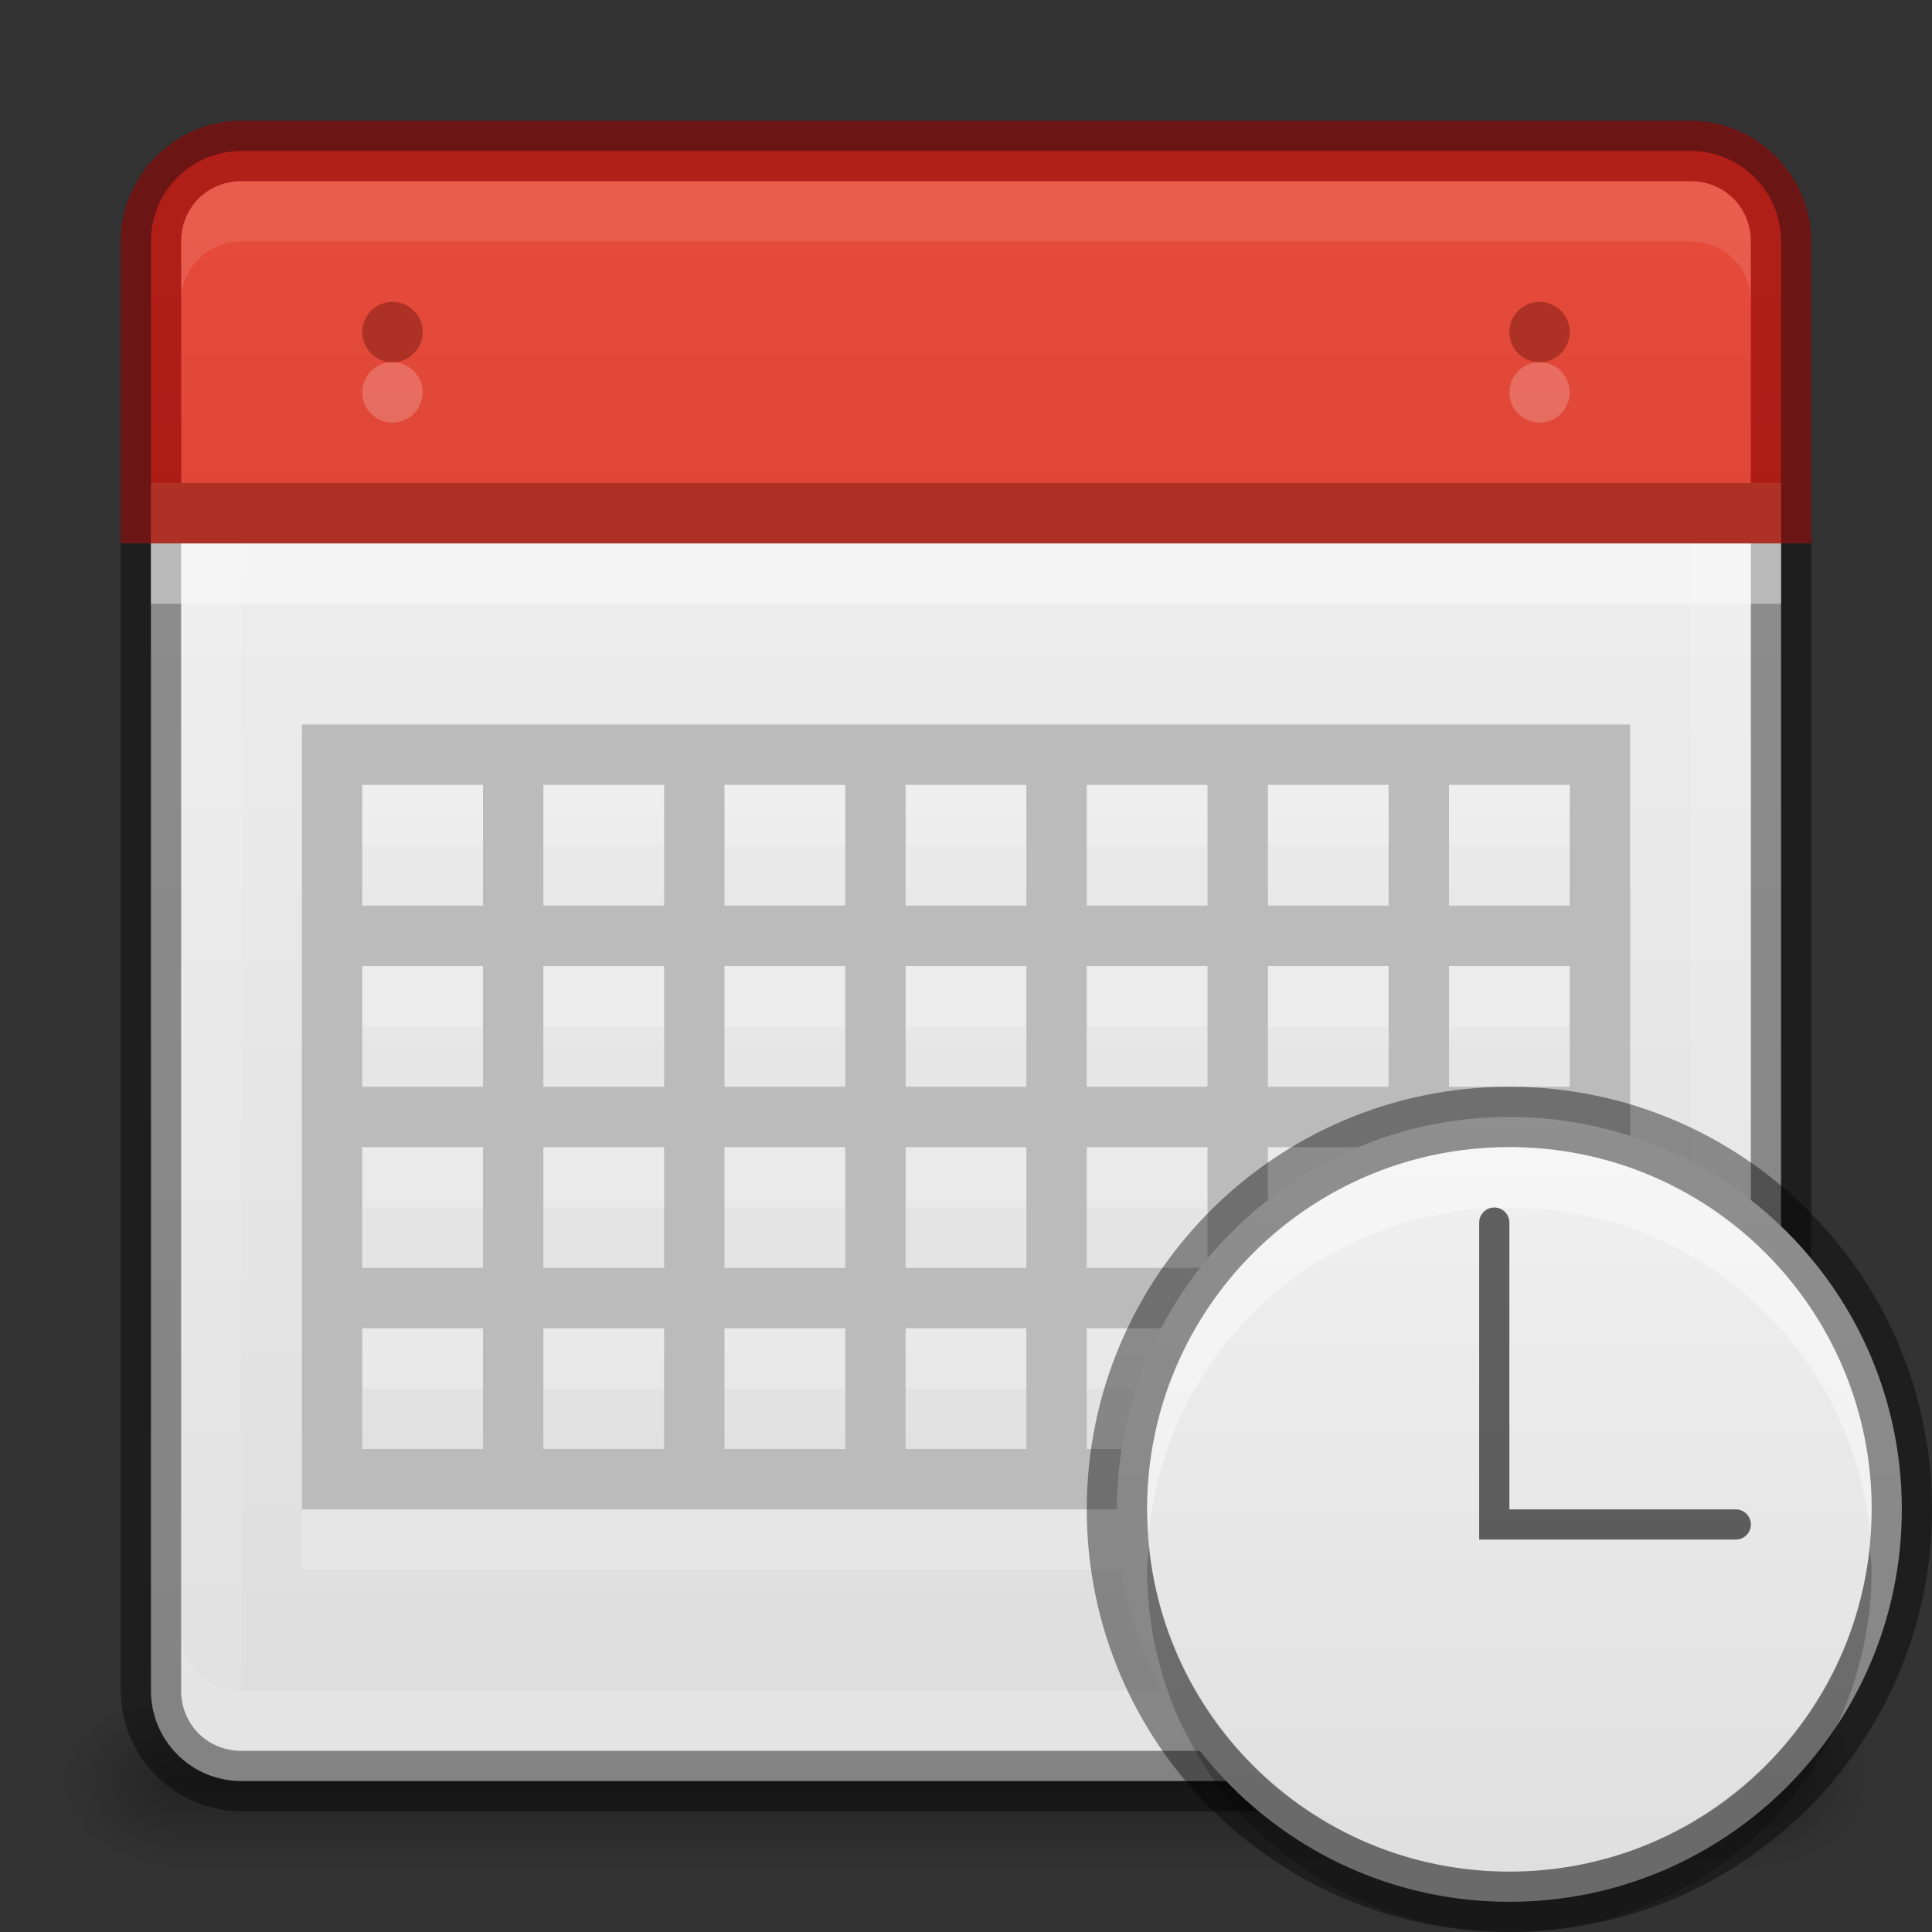 <?xml version="1.0" encoding="UTF-8" standalone="no"?>
<svg
   xmlns:dc="http://purl.org/dc/elements/1.1/"
   xmlns:cc="http://creativecommons.org/ns#"
   xmlns:rdf="http://www.w3.org/1999/02/22-rdf-syntax-ns#"
   xmlns:svg="http://www.w3.org/2000/svg"
   xmlns="http://www.w3.org/2000/svg"
   xmlns:xlink="http://www.w3.org/1999/xlink"
   id="svg4248"
   height="32"
   width="32"
   version="1.1">
  <rect width="100%" height="100%" fill="#333333" stroke="none"/>
  <defs
     id="defs4250">
    <linearGradient
       id="linearGradient3413">
      <stop
         id="stop3415"
         offset="0"
         style="stop-color:#dddddd;stop-opacity:1;" />
      <stop
         id="stop3417"
         offset="1"
         style="stop-color:#f2f2f2;stop-opacity:1;" />
    </linearGradient>
    <linearGradient
       id="linearGradient3952">
      <stop
         id="stop3954"
         offset="0"
         style="stop-color:#000000;stop-opacity:1;" />
      <stop
         id="stop3956"
         offset="1"
         style="stop-color:#000000;stop-opacity:0;" />
    </linearGradient>
    <linearGradient
       id="linearGradient3944">
      <stop
         id="stop3946"
         offset="0"
         style="stop-color:#000000;stop-opacity:1;" />
      <stop
         id="stop3948"
         offset="1"
         style="stop-color:#000000;stop-opacity:0;" />
    </linearGradient>
    <linearGradient
       id="linearGradient3960">
      <stop
         id="stop3962"
         offset="0"
         style="stop-color:#000000;stop-opacity:0;" />
      <stop
         style="stop-color:#000000;stop-opacity:1;"
         offset="0.5"
         id="stop3970" />
      <stop
         id="stop3964"
         offset="1"
         style="stop-color:#000000;stop-opacity:0;" />
    </linearGradient>
    <linearGradient
       y2="42"
       x2="25"
       y1="45"
       x1="25"
       gradientTransform="translate(-7,-14)"
       gradientUnits="userSpaceOnUse"
       id="linearGradient3921"
       xlink:href="#linearGradient3960" />
    <radialGradient
       r="2"
       fy="43.5"
       fx="9"
       cy="43.5"
       cx="9"
       gradientTransform="matrix(1,0,0,0.75,-6,-3.125)"
       gradientUnits="userSpaceOnUse"
       id="radialGradient3924"
       xlink:href="#linearGradient3944" />
    <radialGradient
       r="2"
       fy="43.5"
       fx="40"
       cy="43.5"
       cx="40"
       gradientTransform="matrix(1,0,0,0.75,-11,-3.125)"
       gradientUnits="userSpaceOnUse"
       id="radialGradient3927"
       xlink:href="#linearGradient3952" />
    <linearGradient
       id="outerBackgroundGradient-6-9">
      <stop
         id="stop3864-8-6-0-7"
         offset="0"
         style="stop-color:#c23021;stop-opacity:1;" />
      <stop
         id="stop3866-9-1-7-6"
         offset="1"
         style="stop-color:#e74c3c;stop-opacity:1;" />
    </linearGradient>
    <linearGradient
       y2="16"
       x2="29.5"
       y1="16"
       x1="2.5"
       gradientTransform="matrix(0,-1,1,0,0,32)"
       gradientUnits="userSpaceOnUse"
       id="linearGradient4271"
       xlink:href="#linearGradient3413" />
    <linearGradient
       y2="16"
       x2="29.5"
       y1="16"
       x1="2.5"
       gradientTransform="matrix(0,-1,1,0,0,32)"
       gradientUnits="userSpaceOnUse"
       id="linearGradient4286"
       xlink:href="#outerBackgroundGradient-6-9" />
    <clipPath
       id="clipPath4307"
       clipPathUnits="userSpaceOnUse">
      <path
         style="color:#000000;fill:#36e12b;fill-opacity:1;fill-rule:nonzero;stroke:none;stroke-width:0.843;marker:none;visibility:visible;display:inline;overflow:visible;enable-background:accumulate"
         id="path4309"
         d="m 168,265 c -3.866,0 -7,3.134 -7,7 0,3.866 3.134,7 7,7 3.866,0 7,-3.134 7,-7 0,-3.866 -3.134,-7 -7,-7 z m 3.312,3.062 1.562,1.406 -5.25,6.938 -4.062,-3.5 1.344,-1.781 2.375,2.062 4.031,-5.125 z" />
    </clipPath>
    <linearGradient
       xlink:href="#linearGradient3413"
       id="linearGradient3039"
       gradientUnits="userSpaceOnUse"
       gradientTransform="matrix(0.929,0,0,0.929,-131,-227.571)"
       x1="168"
       y1="280"
       x2="168"
       y2="264" />
  </defs>
  <g
     id="layer1">
    <g
       id="g3930">
      <path
         style="opacity:0.3;fill:url(#radialGradient3927);fill-opacity:1;stroke:none"
         d="m 29,28 0,3 0.5,0 c 0.831,0 1.5,-0.669 1.5,-1.5 0,-0.831 -0.669,-1.5 -1.5,-1.5 l -0.5,0 z"
         id="rect3940" />
      <path
         style="opacity:0.3;fill:url(#radialGradient3924);fill-opacity:1;stroke:none"
         d="M 2.406,28 C 1.627,28 1,28.627 1,29.406 l 0,0.188 c 0,0.779 0.627,1.406 1.406,1.406 l 0.594,0 0,-3 -0.594,0 z"
         id="rect3942" />
      <path
         style="opacity:0.3;fill:url(#linearGradient3921);fill-opacity:1;stroke:none"
         d="M 3,28 29,28 l 0,3 -26,-1e-6 z"
         id="rect3938" />
    </g>
    <path
       id="path4269"
       d="M 2.5 9 L 2.5 28 C 2.5 28.831 3.169 29.5 4 29.5 L 28 29.5 C 28.831 29.5 29.5 28.831 29.5 28 L 29.5 9 L 2.5 9 z "
       style="fill:url(#linearGradient4271);fill-opacity:1;fill-rule:evenodd;stroke:none" />
    <path
       id="path3951"
       d="M 4 3 C 3.437 3 3 3.437 3 4 L 3 28 C 3 28.563 3.437 29 4 29 L 28 29 C 28.563 29 29 28.563 29 28 L 29 4 C 29 3.437 28.563 3 28 3 L 4 3 z M 4 4 L 28 4 L 28 28 L 4 28 L 4 4 z "
       style="fill:#ffffff;fill-opacity:1;fill-rule:evenodd;stroke:none;opacity:0.1" />
    <path
       style="opacity:0.1;fill:#ffffff;fill-opacity:1;fill-rule:evenodd;stroke:none"
       d="M 4,29 C 3.437,29 3,28.563 3,28 l 0,-1 c 0,0.563 0.437,1 1,1 l 24,0 c 0.563,0 1,-0.437 1,-1 l 0,1 c 0,0.563 -0.437,1 -1,1 L 4,29 z"
       id="path3949" />
    <path
       id="path4275"
       d="M 2 9 L 2 28 C 2 29.099 2.901 30 4 30 L 28 30 C 29.099 30 30 29.099 30 28 L 30 9 L 29 9 L 29 28 C 29 28.563 28.563 29 28 29 L 4 29 C 3.437 29 3 28.563 3 28 L 3 9 L 2 9 z "
       style="font-size:medium;font-style:normal;font-variant:normal;font-weight:normal;font-stretch:normal;text-indent:0;text-align:start;text-decoration:none;line-height:normal;letter-spacing:normal;word-spacing:normal;text-transform:none;direction:ltr;block-progression:tb;writing-mode:lr-tb;text-anchor:start;baseline-shift:baseline;opacity:0.41;color:#000000;fill:#000000;fill-opacity:1;stroke:none;stroke-width:1;marker:none;visibility:visible;display:inline;overflow:visible;enable-background:accumulate;font-family:Sans;-inkscape-font-specification:Sans" />
    <path
       id="rect3894"
       d="M 4 2.5 C 3.169 2.5 2.5 3.169 2.5 4 L 2.5 9 L 29.5 9 L 29.5 4 C 29.5 3.169 28.831 2.5 28 2.5 L 4 2.5 z "
       style="fill:url(#linearGradient4286);fill-opacity:1;fill-rule:evenodd;stroke:none" />
    <path
       id="path3935"
       d="M 4 3 C 3.437 3 3 3.437 3 4 L 3 5 C 3 4.437 3.437 4 4 4 L 28 4 C 28.563 4 29 4.437 29 5 L 29 4 C 29 3.437 28.563 3 28 3 L 4 3 z "
       style="fill:#ffffff;fill-opacity:1;fill-rule:evenodd;stroke:none;opacity:0.1" />
    <path
       id="path3906"
       d="M 4 2 C 2.901 2 2 2.901 2 4 L 2 9 L 3 9 L 3 4 C 3 3.437 3.437 3 4 3 L 28 3 C 28.563 3 29 3.437 29 4 L 29 9 L 30 9 L 30 4 C 30 2.901 29.099 2 28 2 L 4 2 z "
       style="font-size:medium;font-style:normal;font-variant:normal;font-weight:normal;font-stretch:normal;text-indent:0;text-align:start;text-decoration:none;line-height:normal;letter-spacing:normal;word-spacing:normal;text-transform:none;direction:ltr;block-progression:tb;writing-mode:lr-tb;text-anchor:start;baseline-shift:baseline;opacity:0.61;color:#000000;fill:#8f0202;fill-opacity:1;stroke:none;stroke-width:1;marker:none;visibility:visible;display:inline;overflow:visible;enable-background:accumulate;font-family:Sans;-inkscape-font-specification:Sans" />
    <g
       transform="translate(3,-24)"
       id="g3925">
      <path
         transform="matrix(0.5,0,0,0.5,-1,26)"
         style="opacity:0.2;fill:#ffffff;fill-opacity:1;stroke:none"
         id="path3863"
         d="M 10,9 C 10,9.552 9.552,10 9,10 8.448,10 8,9.552 8,9 8,8.448 8.448,8 9,8 c 0.552,0 1,0.448 1,1 z" />
      <path
         d="M 10,9 C 10,9.552 9.552,10 9,10 8.448,10 8,9.552 8,9 8,8.448 8.448,8 9,8 c 0.552,0 1,0.448 1,1 z"
         id="path3859"
         style="fill:#ad3125;fill-opacity:1;stroke:none"
         transform="matrix(0.5,0,0,0.5,-1,25)" />
    </g>
    <rect
       ry="1"
       rx="0"
       y="8"
       x="2.5"
       height="1"
       width="27"
       id="rect3921"
       style="fill:#ad3125;fill-opacity:1;stroke:none" />
    <rect
       style="opacity:0.4;fill:#ffffff;fill-opacity:1;stroke:none"
       id="rect3923"
       width="27"
       height="1"
       x="2.5"
       y="9"
       rx="0"
       ry="1" />
    <g
       id="g3929"
       transform="translate(22,-24)">
      <path
         d="M 10,9 C 10,9.552 9.552,10 9,10 8.448,10 8,9.552 8,9 8,8.448 8.448,8 9,8 c 0.552,0 1,0.448 1,1 z"
         id="path3931"
         style="opacity:0.2;fill:#ffffff;fill-opacity:1;stroke:none"
         transform="matrix(0.5,0,0,0.5,-1,26)" />
      <path
         transform="matrix(0.5,0,0,0.5,-1,25)"
         style="fill:#ad3125;fill-opacity:1;stroke:none"
         id="path3933"
         d="M 10,9 C 10,9.552 9.552,10 9,10 8.448,10 8,9.552 8,9 8,8.448 8.448,8 9,8 c 0.552,0 1,0.448 1,1 z" />
    </g>
  </g>
  <g
     id="layer2">
    <path
       style="fill:#ffffff;fill-opacity:1;stroke:none;opacity:0.2"
       d="m 5,13 0,1 0,12 1,0 2,0 1,0 18,0 0,-1 0,-2 0,-1 0,-2 0,-1 0,-2 0,-1 0,-2 0,-1 -19,0 -2,0 -1,0 z m 1,1 2,0 0,2 -2,0 0,-2 z m 3,0 2,0 0,2 -2,0 0,-2 z m 3,0 2,0 0,2 -2,0 0,-2 z m 3,0 2,0 0,2 -2,0 0,-2 z m 3,0 2,0 0,2 -2,0 0,-2 z m 3,0 2,0 0,2 -2,0 0,-2 z m 3,0 2,0 0,2 -2,0 0,-2 z m -18,3 2,0 0,2 -2,0 0,-2 z m 3,0 2,0 0,2 -2,0 0,-2 z m 3,0 2,0 0,2 -2,0 0,-2 z m 3,0 2,0 0,2 -2,0 0,-2 z m 3,0 2,0 0,2 -2,0 0,-2 z m 3,0 2,0 0,2 -2,0 0,-2 z m 3,0 2,0 0,2 -2,0 0,-2 z m -18,3 2,0 0,2 -2,0 0,-2 z m 3,0 2,0 0,2 -2,0 0,-2 z m 3,0 2,0 0,2 -2,0 0,-2 z m 3,0 2,0 0,2 -2,0 0,-2 z m 3,0 2,0 0,2 -2,0 0,-2 z m 3,0 2,0 0,2 -2,0 0,-2 z m 3,0 2,0 0,2 -2,0 0,-2 z m -18,3 2,0 0,2 -2,0 0,-2 z m 3,0 2,0 0,2 -2,0 0,-2 z m 3,0 2,0 0,2 -2,0 0,-2 z m 3,0 2,0 0,2 -2,0 0,-2 z m 3,0 2,0 0,2 -2,0 0,-2 z m 3,0 2,0 0,2 -2,0 0,-2 z m 3,0 2,0 0,2 -2,0 0,-2 z"
       id="path3106" />
    <path
       id="rect4307"
       d="M 5 12 L 5 13 L 5 25 L 6 25 L 8 25 L 9 25 L 27 25 L 27 24 L 27 22 L 27 21 L 27 19 L 27 18 L 27 16 L 27 15 L 27 13 L 27 12 L 8 12 L 6 12 L 5 12 z M 6 13 L 8 13 L 8 15 L 6 15 L 6 13 z M 9 13 L 11 13 L 11 15 L 9 15 L 9 13 z M 12 13 L 14 13 L 14 15 L 12 15 L 12 13 z M 15 13 L 17 13 L 17 15 L 15 15 L 15 13 z M 18 13 L 20 13 L 20 15 L 18 15 L 18 13 z M 21 13 L 23 13 L 23 15 L 21 15 L 21 13 z M 24 13 L 26 13 L 26 15 L 24 15 L 24 13 z M 6 16 L 8 16 L 8 18 L 6 18 L 6 16 z M 9 16 L 11 16 L 11 18 L 9 18 L 9 16 z M 12 16 L 14 16 L 14 18 L 12 18 L 12 16 z M 15 16 L 17 16 L 17 18 L 15 18 L 15 16 z M 18 16 L 20 16 L 20 18 L 18 18 L 18 16 z M 21 16 L 23 16 L 23 18 L 21 18 L 21 16 z M 24 16 L 26 16 L 26 18 L 24 18 L 24 16 z M 6 19 L 8 19 L 8 21 L 6 21 L 6 19 z M 9 19 L 11 19 L 11 21 L 9 21 L 9 19 z M 12 19 L 14 19 L 14 21 L 12 21 L 12 19 z M 15 19 L 17 19 L 17 21 L 15 21 L 15 19 z M 18 19 L 20 19 L 20 21 L 18 21 L 18 19 z M 21 19 L 23 19 L 23 21 L 21 21 L 21 19 z M 24 19 L 26 19 L 26 21 L 24 21 L 24 19 z M 6 22 L 8 22 L 8 24 L 6 24 L 6 22 z M 9 22 L 11 22 L 11 24 L 9 24 L 9 22 z M 12 22 L 14 22 L 14 24 L 12 24 L 12 22 z M 15 22 L 17 22 L 17 24 L 15 24 L 15 22 z M 18 22 L 20 22 L 20 24 L 18 24 L 18 22 z M 21 22 L 23 22 L 23 24 L 21 24 L 21 22 z M 24 22 L 26 22 L 26 24 L 24 24 L 24 22 z "
       style="fill:#bbbbbb;fill-opacity:1;stroke:none" />
    <path
       d="m 25,18.5 c -3.59,0 -6.5,2.91 -6.5,6.5 0,3.59 2.91,6.5 6.5,6.5 3.59,0 6.5,-2.91 6.5,-6.5 0,-3.59 -2.91,-6.5 -6.5,-6.5 z"
       id="path2922-6-6-0"
       style="color:#000000;fill:url(#linearGradient3039);fill-opacity:1.0;fill-rule:nonzero;stroke:none;stroke-width:0.843;marker:none;visibility:visible;display:inline;overflow:visible;enable-background:accumulate" />
    <path
       clip-path="url(#clipPath4307)"
       style="opacity:0.41;color:#000000;fill:none;stroke:#000000;stroke-width:2;stroke-miterlimit:4;stroke-opacity:1;stroke-dasharray:none;marker:none;visibility:visible;display:inline;overflow:visible;enable-background:accumulate"
       id="path4303"
       d="m 168,265 c -3.866,0 -7,3.134 -7,7 0,3.866 3.134,7 7,7 3.866,0 7,-3.134 7,-7 0,-3.866 -3.134,-7 -7,-7 z"
       transform="matrix(0,-1,-1,0,297,193)" />
    <path
       style="opacity:0.2;color:#000000;fill:#000000;fill-opacity:1;fill-rule:nonzero;stroke:none;stroke-width:0.843;marker:none;visibility:visible;display:inline;overflow:visible;enable-background:accumulate"
       d="m 25,32 c -3.326,0 -6,-2.674 -6,-6 0,-0.125 0.024,-0.252 0.031,-0.375 C 19.337,28.659 21.882,31 25,31 28.118,31 30.663,28.659 30.969,25.625 30.976,25.748 31,25.875 31,26 c 0,3.326 -2.674,6 -6,6 z"
       id="path3837" />
    <path
       id="path3822"
       d="m 25,19 c -3.326,0 -6,2.674 -6,6 0,0.125 0.024,0.252 0.031,0.375 C 19.337,22.341 21.882,20 25,20 c 3.118,0 5.663,2.341 5.969,5.375 C 30.976,25.252 31,25.125 31,25 31,21.674 28.326,19 25,19 z"
       style="opacity:0.4;color:#000000;fill:#ffffff;fill-opacity:1;fill-rule:nonzero;stroke:none;stroke-width:0.843;marker:none;visibility:visible;display:inline;overflow:visible;enable-background:accumulate" />
    <path
       id="path4417"
       d="m 24.75,20.25 0,5 4,0 0,0"
       style="fill:none;stroke:#000000;stroke-width:0.5;stroke-linecap:round;stroke-linejoin:miter;stroke-miterlimit:4;stroke-opacity:1;stroke-dasharray:none;opacity:0.6" />
  </g>
</svg>
